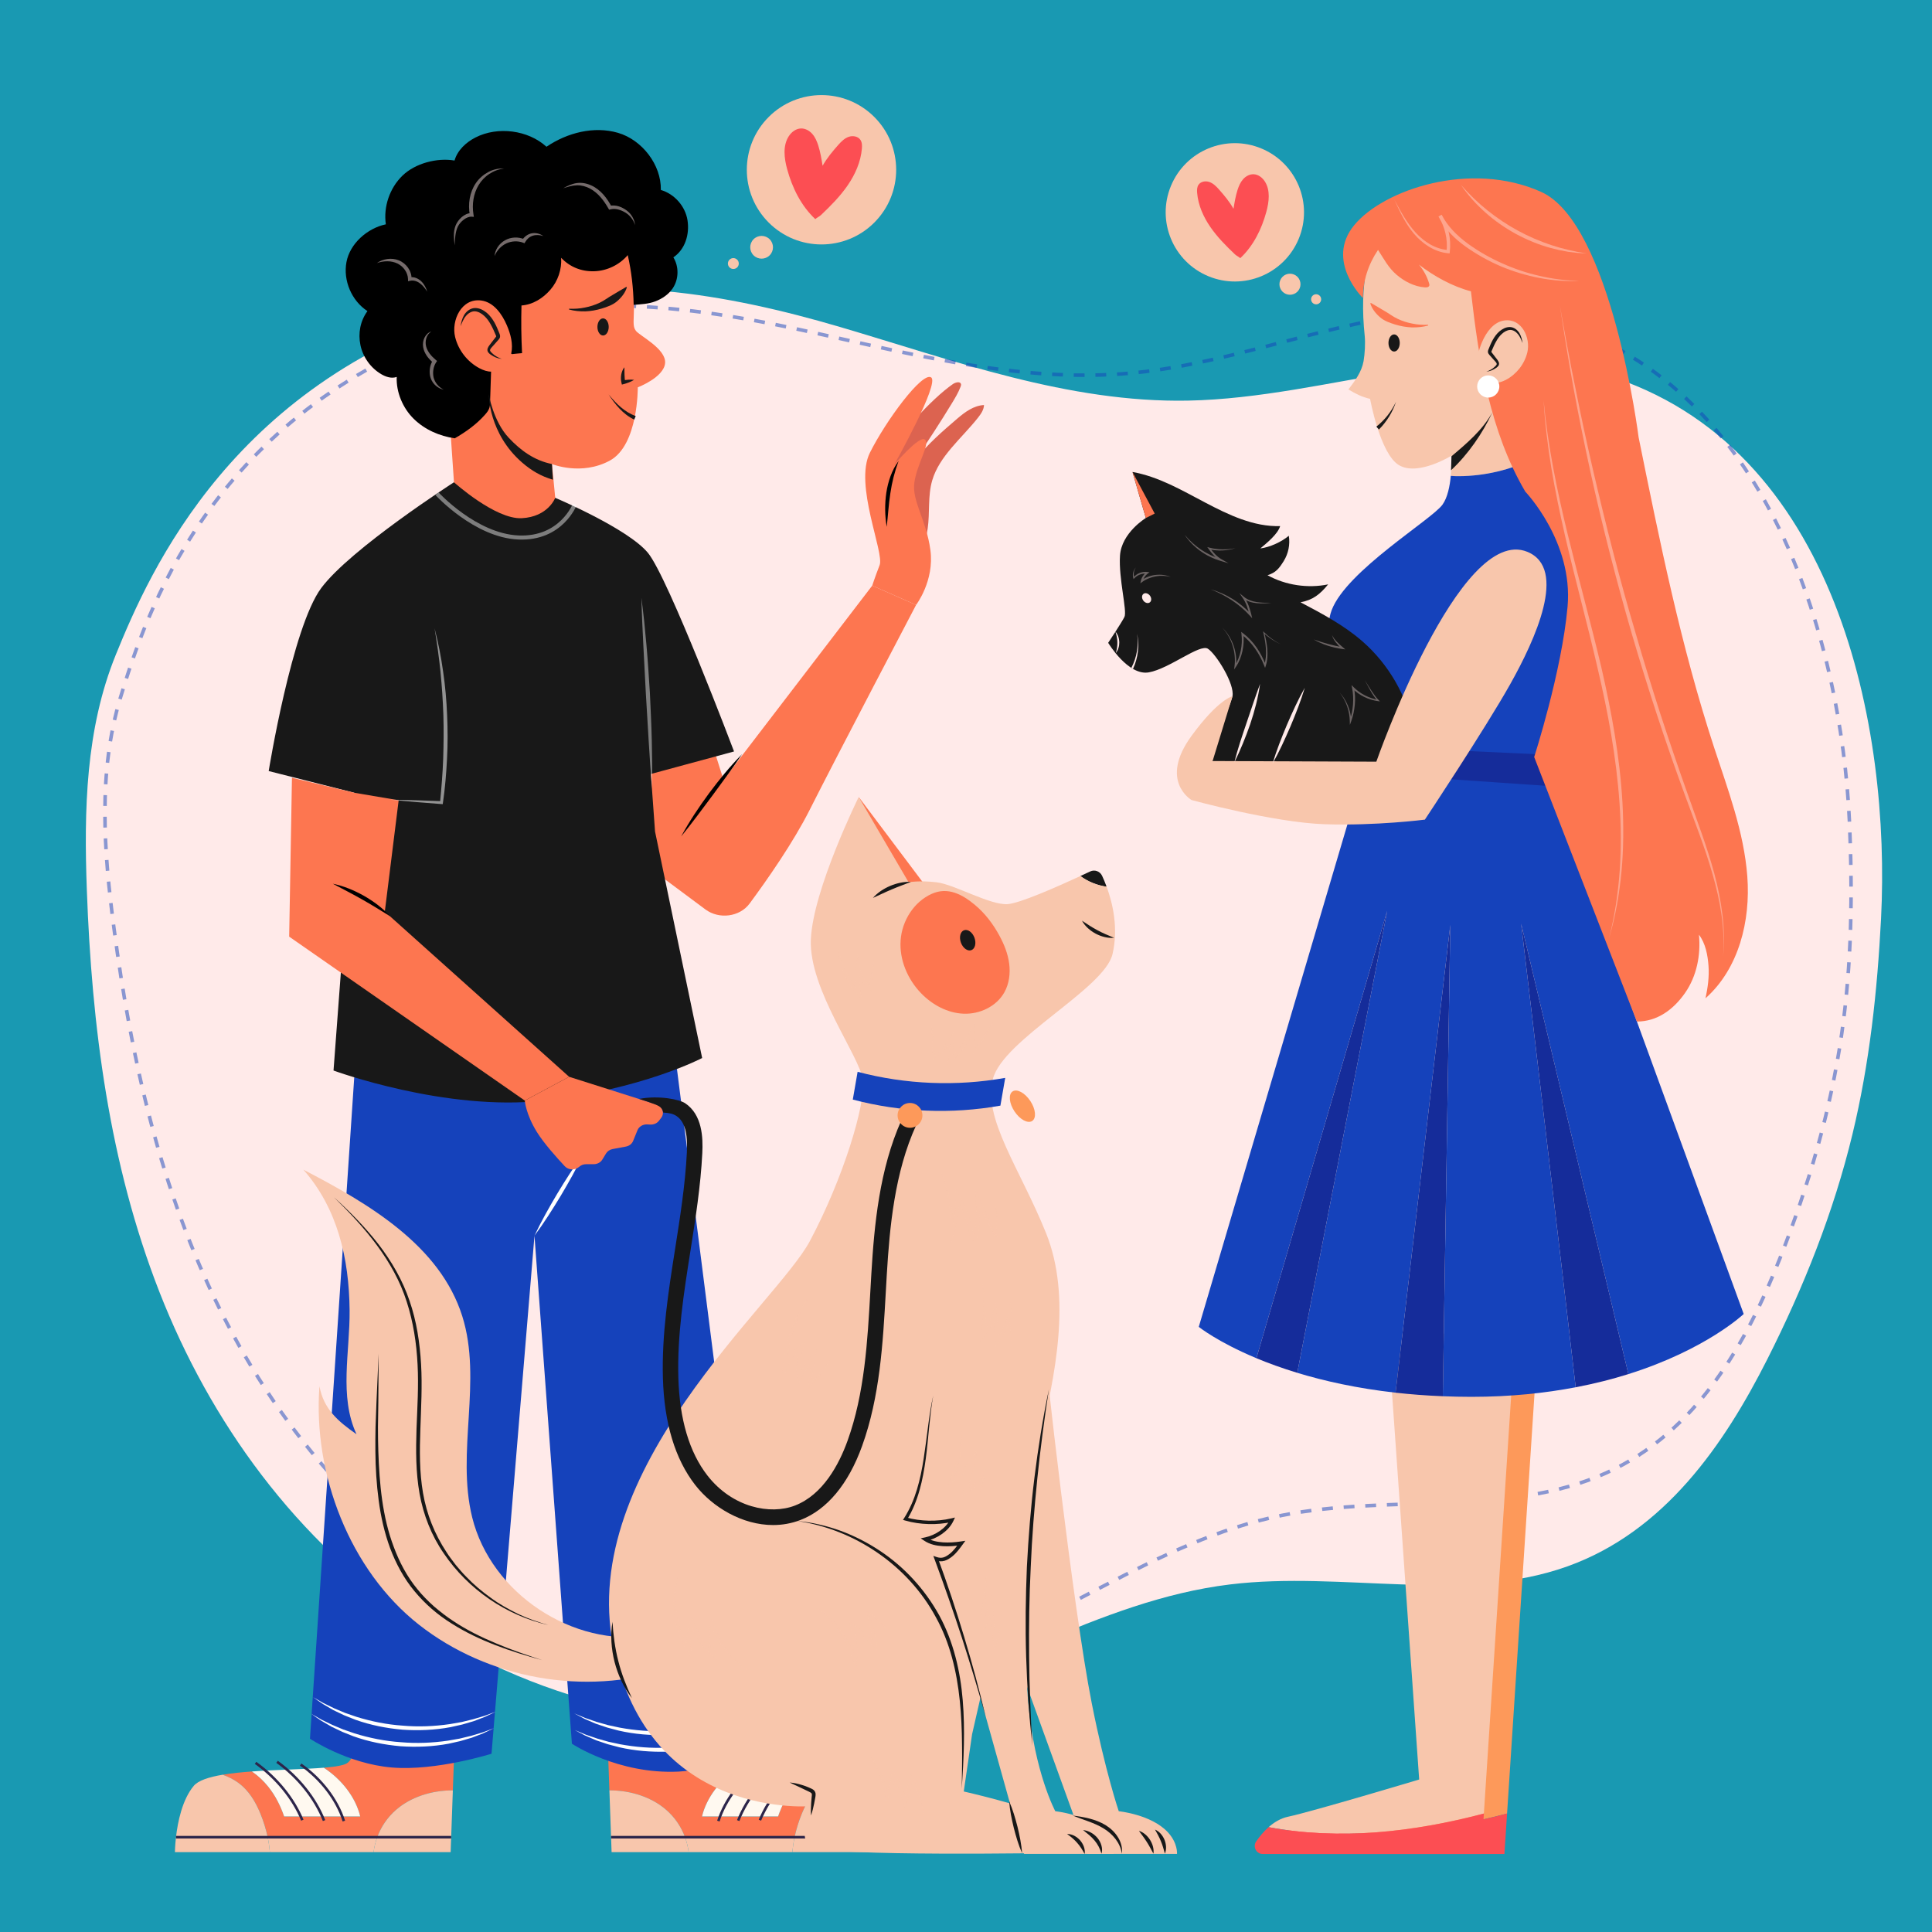 <?xml version="1.0" encoding="utf-8"?>
<!-- Generator: Adobe Illustrator 27.5.0, SVG Export Plug-In . SVG Version: 6.00 Build 0)  -->
<svg version="1.1" xmlns="http://www.w3.org/2000/svg" xmlns:xlink="http://www.w3.org/1999/xlink" x="0px" y="0px"
	 viewBox="0 0 500 500" style="enable-background:new 0 0 500 500;" xml:space="preserve">
<g id="BACKGROUND">
	<rect style="fill:#1999b2;" width="500" height="500"/>
	<path style="fill:#FFEAE9;" d="M415.129,96.891c-34.404-10.396-71.327,6.098-107.661,6.788c-31,0.589-60.557-10.36-89.985-19.031
		c-29.429-8.671-61.494-14.209-91.005-5.762c-65.96,18.879-87.744,69.048-96.48,90.494c-7.871,19.324-8.271,40.36-7.527,60.898
		c1.277,35.26,5.748,70.774,18.794,104.096s35.193,64.513,67.022,85.629c31.829,21.116,73.923,31.204,112.47,22.645
		c33.841-7.513,63.057-28.414,97.62-32.603c29.072-3.523,60.085,5.076,87.292-4.678c25.173-9.025,40.55-31.539,51.673-53.526
		c9.479-18.737,17.216-38.217,22.07-58.3c4.434-18.349,6.441-37.103,7.402-55.85C489.301,189.144,475.947,115.269,415.129,96.891z"
		/>
	<path style="opacity:0.5;fill:none;stroke:#1542BB;stroke-width:0.921;stroke-miterlimit:10;stroke-dasharray:2.801;" d="
		M396.472,82.001c-34.185-7.517-68.332,11.172-103.362,14.526c-29.888,2.862-59.442-5.548-88.663-11.763
		c-29.221-6.215-60.701-9.203-88.429,1.152c-61.973,23.143-78.402,73.298-84.868,94.695c-5.826,19.28-4.279,39.664-1.673,59.482
		c4.474,34.024,12.058,68.057,27.721,99.336s39.922,59.823,72.606,77.902c32.684,18.079,74.269,24.729,110.712,13.599
		c31.995-9.772,58.293-32.155,91.291-38.763c27.756-5.558,58.501,0.47,83.882-10.979c23.484-10.593,36.267-33.515,44.989-55.612
		c7.433-18.83,13.115-38.252,15.957-58.043c2.596-18.083,2.811-36.377,2.016-54.589C476.593,165.784,456.904,95.289,396.472,82.001z
		"/>
</g>
<g id="OBJECTS">
	<g>
		<g>
			<g>
				<path style="fill:#DC6350;" d="M229.267,118.465c3.247-5.708,11.693-15.14,17.323-19.056c0.654-0.455,1.838-0.77,2.098-0.063
					c0.086,0.234,0.005,0.489-0.084,0.723c-0.569,1.507-1.412,2.916-2.262,4.311c-2.972,4.876-6.082,9.683-9.326,14.415
					c3.272-4.001,6.771-7.079,10.774-10.495c1.95-1.663,4.193-3.334,6.871-3.478c-0.038,1.226-0.802,2.328-1.592,3.325
					c-4.191,5.291-9.964,9.881-11.808,16.169c-1.188,4.049-0.579,8.344-1.181,12.497c-0.436,3.008-1.516,5.938-3.163,8.582"/>
				<path style="fill:#FD7650;" d="M183.922,191.305l3.323,10.5l38.488-50.25l11.352,5c0,0-20.605,39.259-27.527,53.009
					c-4.25,8.442-10.985,18.081-15.553,24.265c-2.564,3.472-7.894,4.174-11.461,1.52l-15.513-11.544l-4.707-25.5L183.922,191.305z"
					/>
				<path style="fill:#FD7650;" d="M237.085,156.555c0,0,4.781-6.239,3.701-14.202c-1.08-7.963-4.859-12.675-4.14-17.55
					c0.72-4.875,4.14-9.913,2.7-11.05c-1.44-1.137-7.919,6.5-7.919,6.5s11.879-21.125,9.539-22.588
					c-2.34-1.463-11.699,11.213-15.838,19.5c-4.14,8.288,3.78,25.838,2.52,29.088c-1.26,3.25-1.915,5.302-1.915,5.302
					L237.085,156.555z"/>
				<g>
					<path d="M232.56,119.291c-1.027,2.764-1.727,5.536-2.141,8.389c-0.443,2.847-0.6,5.738-0.938,8.67
						c-0.495-2.908-0.53-5.887-0.103-8.827C229.829,124.601,230.792,121.673,232.56,119.291z"/>
				</g>
				<g>
					<path d="M176.289,216.467c2.105-3.903,4.576-7.581,7.193-11.146c2.643-3.545,5.439-6.982,8.557-10.136
						c-2.472,3.68-5.102,7.211-7.712,10.762C181.692,209.479,179.082,213.025,176.289,216.467z"/>
				</g>
			</g>
			<g>
				<g>
					<g>
						<path style="fill:#FD7650;" d="M177.282,475.464h28.351c0.434-2.052,1.066-4.103,1.892-6.122
							c1.216-2.972,2.97-6.01,5.848-8.061c1.194-0.852,2.517-1.482,3.891-1.988c-2.263-0.38-4.848-0.643-7.551-0.838
							c-1.613,1.108-3.043,2.468-4.227,3.942c-1.901,2.369-3.199,5.023-4.117,7.695h-19.685c1.164-4.87,4.689-9.488,9.425-12.605
							c-3.18-0.263-5.511-0.658-6.281-1.366c-3.293-3.028-2.633-12.355-2.633-12.355l-25.047,3.777l0.564,15.803
							c5.678-0.003,10.977,1.801,14.708,5.048C174.638,470.323,176.287,472.754,177.282,475.464z"/>
						<path style="fill:#FFF9F0;" d="M181.684,470.091h19.685c0.918-2.671,2.216-5.326,4.117-7.695
							c1.183-1.474,2.613-2.834,4.227-3.942c-6.458-0.467-13.588-0.554-18.604-0.969
							C186.373,460.603,182.848,465.221,181.684,470.091z"/>
						<path style="fill:#F8C6AC;" d="M207.525,469.342c-0.826,2.018-1.458,4.069-1.892,6.122h23.73
							c-0.441-3.853-1.592-9.698-4.601-13.288c-1.165-1.391-3.933-2.283-7.498-2.882c-1.375,0.506-2.697,1.136-3.891,1.988
							C210.495,463.332,208.741,466.37,207.525,469.342z"/>
						<path style="fill:#F8C6AC;" d="M229.363,475.464h-23.73c-0.273,1.292-0.459,2.584-0.572,3.869h24.575
							C229.636,479.332,229.624,477.747,229.363,475.464z"/>
						<path style="fill:#F8C6AC;" d="M205.633,475.464h-28.351c0.455,1.238,0.772,2.535,0.944,3.869h26.835
							C205.174,478.047,205.36,476.756,205.633,475.464z"/>
						<path style="fill:#F8C6AC;" d="M158.144,475.464l0.138,3.869h19.944c-0.171-1.334-0.489-2.63-0.944-3.869H158.144z"/>
						<path style="fill:#F8C6AC;" d="M172.419,468.392c-3.732-3.248-9.03-5.051-14.708-5.048l0.433,12.12h19.138
							C176.287,472.754,174.638,470.323,172.419,468.392z"/>
					</g>
					
						<line style="fill:none;stroke:#2C254A;stroke-width:0.669;stroke-miterlimit:10;" x1="158.144" y1="475.464" x2="229.363" y2="475.464"/>
					<path style="fill:none;stroke:#2C254A;stroke-width:0.669;stroke-miterlimit:10;" d="M185.915,471.293
						c1.78-5.555,5.838-10.865,11.179-14.628"/>
					<path style="fill:none;stroke:#2C254A;stroke-width:0.669;stroke-miterlimit:10;" d="M191.044,471.167
						c2.282-5.773,6.618-11.198,12.161-15.216"/>
					<path style="fill:none;stroke:#2C254A;stroke-width:0.669;stroke-miterlimit:10;" d="M196.665,471.06
						c2.337-5.644,6.644-10.922,12.103-14.833"/>
				</g>
			</g>
			<g>
				<g>
					<g>
						<path style="fill:#FD7650;" d="M97.625,475.464H69.274c-0.434-2.052-1.066-4.103-1.892-6.122
							c-1.216-2.972-2.97-6.01-5.848-8.061c-1.194-0.852-2.517-1.482-3.891-1.988c2.263-0.38,4.847-0.643,7.551-0.838
							c1.613,1.108,3.043,2.468,4.227,3.942c1.901,2.369,3.199,5.023,4.117,7.695h19.685c-1.164-4.87-4.689-9.488-9.425-12.605
							c3.18-0.263,5.511-0.658,6.281-1.366c3.293-3.028,2.633-12.355,2.633-12.355l25.047,3.777l-0.564,15.803
							c-5.678-0.003-10.977,1.801-14.708,5.048C100.269,470.323,98.62,472.754,97.625,475.464z"/>
						<path style="fill:#FFF9F0;" d="M93.223,470.091H73.538c-0.918-2.671-2.216-5.326-4.117-7.695
							c-1.183-1.474-2.614-2.834-4.227-3.942c6.458-0.467,13.588-0.554,18.604-0.969C88.534,460.603,92.06,465.221,93.223,470.091z"
							/>
						<path style="fill:#F8C6AC;" d="M67.382,469.342c0.826,2.018,1.458,4.069,1.892,6.122h-23.73
							c0.441-3.853,1.592-9.698,4.601-13.288c1.165-1.391,3.933-2.283,7.498-2.882c1.375,0.506,2.697,1.136,3.891,1.988
							C64.412,463.332,66.166,466.37,67.382,469.342z"/>
						<path style="fill:#F8C6AC;" d="M45.544,475.464h23.73c0.273,1.292,0.459,2.584,0.572,3.869H45.271
							C45.271,479.332,45.283,477.747,45.544,475.464z"/>
						<path style="fill:#F8C6AC;" d="M69.274,475.464h28.351c-0.455,1.238-0.772,2.535-0.944,3.869H69.847
							C69.733,478.047,69.548,476.756,69.274,475.464z"/>
						<path style="fill:#F8C6AC;" d="M116.763,475.464l-0.138,3.869H96.681c0.171-1.334,0.489-2.63,0.944-3.869H116.763z"/>
						<path style="fill:#F8C6AC;" d="M102.488,468.392c3.732-3.248,9.03-5.051,14.708-5.048l-0.433,12.12H97.625
							C98.62,472.754,100.269,470.323,102.488,468.392z"/>
					</g>
					
						<line style="fill:none;stroke:#2C254A;stroke-width:0.669;stroke-miterlimit:10;" x1="116.763" y1="475.464" x2="45.544" y2="475.464"/>
					<path style="fill:none;stroke:#2C254A;stroke-width:0.669;stroke-miterlimit:10;" d="M88.992,471.293
						c-1.78-5.555-5.838-10.865-11.179-14.628"/>
					<path style="fill:none;stroke:#2C254A;stroke-width:0.669;stroke-miterlimit:10;" d="M83.863,471.167
						c-2.282-5.773-6.618-11.198-12.161-15.216"/>
					<path style="fill:none;stroke:#2C254A;stroke-width:0.669;stroke-miterlimit:10;" d="M78.242,471.06
						c-2.337-5.644-6.644-10.922-12.103-14.833"/>
				</g>
			</g>
			<path style="fill:#1542BB;" d="M174.547,271.548l22.954,180.694c0,0-12.475,5.794-21.897,6.247
				c-15.688,0.753-27.598-7.218-27.598-7.218l-9.684-131.472l-11.118,134.063c0,0-14.346,4.534-25.823,3.562
				c-11.477-0.971-21.161-7.448-21.161-7.448l11.836-176.808L174.547,271.548z"/>
			<path style="fill:#181818;" d="M189.969,194.478c0,0-17.055-45.106-22.302-51.422c-5.246-6.316-23.975-14.221-23.975-14.221
				l-26.206-4.025c0,0-26.767,17.193-34.345,27.369c-7.578,10.176-13.602,47.369-13.602,47.369l22.158,5.616l-5.38,71.889
				c0,0,29.051,10.686,54.516,7.772c25.465-2.914,40.887-11.01,40.887-11.01l-12.194-58.612l-1.076-14.896L189.969,194.478z"/>
			<path style="fill:#FD7650;" d="M162.166,63.938c0,0,1.928,8.032,1.928,13.654c0,5.622-0.482,6.747,0.482,8.032
				c0.964,1.285,7.871,4.659,7.55,8.353c-0.321,3.695-7.068,6.265-7.068,6.265s0.161,14.939-7.229,18.955
				c-7.389,4.016-14.986,0.896-14.986,0.896l0.85,8.742c0,0-1.82,4.922-8.662,5.273c-6.842,0.351-17.544-9.298-17.544-9.298
				l-3.509-51.229l42.457-14.211L162.166,63.938z"/>
			<g>
				<path style="fill:#FFFFFF;" d="M138.323,319.798c1.759-3.744,3.791-7.324,5.89-10.865c2.127-3.524,4.322-7.007,6.793-10.324
					c-1.757,3.745-3.789,7.326-5.89,10.865C142.987,312.996,140.791,316.479,138.323,319.798z"/>
			</g>
			<g>
				<g>
					<path style="fill:#FFFFFF;" d="M80.535,443.518l2.684,1.533l2.77,1.348l2.834,1.19c0.969,0.333,1.93,0.683,2.902,1
						c3.904,1.214,7.936,2.019,12.011,2.292c4.069,0.356,8.177,0.186,12.224-0.406l3.024-0.531l2.987-0.725l2.952-0.884
						c0.96-0.365,1.925-0.723,2.899-1.071c-0.926,0.452-1.859,0.9-2.8,1.332l-2.901,1.116l-2.986,0.879l-3.041,0.682
						c-4.09,0.769-8.285,0.936-12.438,0.655c-4.147-0.366-8.267-1.175-12.186-2.576c-0.973-0.367-1.932-0.769-2.897-1.151
						c-0.944-0.433-1.876-0.892-2.809-1.342l-2.684-1.569C82.218,444.714,81.374,444.115,80.535,443.518z"/>
				</g>
				<g>
					<path style="fill:#FFFFFF;" d="M81.035,439.233l2.684,1.533l2.77,1.348l2.834,1.19c0.969,0.332,1.93,0.683,2.902,1
						c3.904,1.214,7.936,2.02,12.011,2.292c4.069,0.356,8.177,0.186,12.224-0.406l3.024-0.531l2.987-0.725l2.952-0.884
						c0.96-0.365,1.925-0.722,2.899-1.071c-0.926,0.452-1.858,0.9-2.8,1.332l-2.901,1.116l-2.986,0.879l-3.042,0.682
						c-4.09,0.769-8.285,0.936-12.438,0.655c-4.147-0.366-8.267-1.175-12.186-2.576c-0.973-0.367-1.933-0.769-2.897-1.151
						c-0.944-0.433-1.876-0.892-2.809-1.342l-2.684-1.569C82.719,440.429,81.875,439.829,81.035,439.233z"/>
				</g>
			</g>
			<g>
				<g>
					<path style="fill:#FFFFFF;" d="M148.728,447.734l2.855,1.187l2.916,1l2.958,0.84l3.002,0.647
						c4.023,0.743,8.123,1.076,12.205,0.87c4.085-0.122,8.146-0.771,12.096-1.836l2.94-0.886l2.88-1.078l2.824-1.236l2.746-1.422
						c-0.863,0.563-1.732,1.127-2.615,1.669l-2.745,1.461l-2.861,1.231l-2.941,1.039c-3.973,1.246-8.122,1.903-12.281,2.109
						c-4.163,0.122-8.35-0.203-12.41-1.131l-3.014-0.798l-2.951-0.994l-2.856-1.229C150.55,448.708,149.636,448.222,148.728,447.734
						z"/>
				</g>
				<g>
					<path style="fill:#FFFFFF;" d="M148.599,443.426l2.855,1.187l2.916,1l2.959,0.84l3.002,0.648
						c4.023,0.743,8.123,1.076,12.205,0.87c4.085-0.122,8.146-0.771,12.096-1.836l2.94-0.886l2.88-1.078l2.824-1.236l2.746-1.422
						c-0.863,0.563-1.732,1.127-2.615,1.668l-2.745,1.462l-2.861,1.231l-2.941,1.039c-3.973,1.246-8.122,1.903-12.281,2.109
						c-4.163,0.122-8.351-0.203-12.409-1.131l-3.014-0.798l-2.952-0.994l-2.856-1.229
						C150.421,444.401,149.507,443.914,148.599,443.426z"/>
				</g>
			</g>
			<g style="opacity:0.44;">
				<path style="fill:#FFFFFF;" d="M168.741,204.05c-0.184-2.056-0.306-4.113-0.468-6.168l-0.396-6.168l-0.735-12.335l-0.644-12.34
					l-0.292-6.174c-0.066-2.061-0.174-4.118-0.219-6.182c0.283,2.044,0.493,4.095,0.734,6.143l0.585,6.157
					c0.364,4.107,0.615,8.223,0.885,12.337c0.186,4.119,0.398,8.236,0.491,12.359l0.104,6.184
					C168.775,199.926,168.794,201.987,168.741,204.05z"/>
			</g>
			<path style="opacity:0.44;fill:none;stroke:#FFFFFF;stroke-width:1.052;stroke-miterlimit:10;" d="M113.089,127.776
				c0,0,9.934,10.848,21.082,11.327c11.149,0.479,14.599-8.628,14.599-8.628"/>
			<g>
				<polygon style="fill:#FD7650;" points="91.697,205.164 75.558,201.278 74.84,242.404 135.812,284.825 147.289,278.672 
					99.588,235.928 103.174,207.107 				"/>
				<path style="fill:#FD7650;" d="M147.289,278.672l22.579,7.167c1.581,0.502,2.198,2.226,1.241,3.468l-0.578,0.75
					c-0.5,0.649-1.335,1.019-2.209,0.979l-0.835-0.038c-1.109-0.05-2.126,0.557-2.508,1.499l-1.13,2.781
					c-0.302,0.744-1.008,1.294-1.867,1.454l-3.426,0.64c-0.727,0.136-1.351,0.552-1.708,1.139l-0.972,1.596
					c-0.446,0.732-1.297,1.186-2.222,1.186h-1.966c-0.673,0-1.318,0.241-1.793,0.671l0,0c-1.05,0.948-2.77,0.884-3.729-0.14
					c-2.07-2.208-5.411-5.941-7.229-8.871c-2.874-4.634-3.124-8.129-3.124-8.129L147.289,278.672z"/>
				<g>
					<path d="M100.976,237.14c-2.463-1.503-4.842-3.015-7.314-4.396c-2.457-1.407-4.98-2.67-7.524-4.032
						c2.832,0.58,5.525,1.707,8.043,3.117C96.682,233.264,99.037,234.995,100.976,237.14z"/>
				</g>
				<g style="opacity:0.53;">
					<path style="fill:#FFFFFF;" d="M100.989,206.952c2.218,0.021,4.432,0.098,6.648,0.148c2.215,0.062,4.428,0.162,6.643,0.241
						l-0.395,0.33c0.358-3.755,0.682-7.512,0.812-11.279c0.12-3.766,0.159-7.535,0.05-11.302c-0.128-3.766-0.384-7.528-0.751-11.282
						c-0.396-3.752-0.901-7.495-1.535-11.227c0.946,3.665,1.685,7.389,2.208,11.144c0.553,3.753,0.89,7.537,1.044,11.329
						c0.173,3.791,0.182,7.591-0.026,11.381c-0.198,3.789-0.501,7.575-1.055,11.327l-0.053,0.357l-0.342-0.027
						c-2.208-0.176-4.418-0.33-6.626-0.523C105.403,207.364,103.195,207.186,100.989,206.952z"/>
				</g>
			</g>
			<path d="M127.268,90.56c-0.144,4.5-0.289,9-0.433,13.501c-0.016,0.51-0.034,1.029-0.189,1.515
				c-0.214,0.67-0.672,1.23-1.138,1.757c-2.225,2.514-4.909,4.429-7.82,6.102c-3.937-0.568-7.765-2.243-10.603-5.03
				c-2.838-2.788-4.575-6.884-4.416-10.859c-1.318,0.488-2.802-0.002-4.012-0.716c-2.728-1.609-4.729-4.403-5.373-7.503
				c-0.645-3.101-0.052-6.253,1.809-8.815c-4.089-2.663-6.328-7.897-5.43-12.694c0.898-4.796,5.415-8.76,10.19-9.764
				c-0.652-4.554,0.993-9.379,4.29-12.587c3.298-3.208,8.957-4.698,13.491-3.921c0.753-2.659,2.958-4.704,5.418-5.965
				c5.736-2.94,13.612-1.947,18.376,2.396c5.38-3.635,12.276-5.414,18.511-3.6s11.231,8.293,11.084,14.784
				c3.531,1.027,6.335,4.214,6.903,7.847c0.568,3.633-0.611,7.538-3.66,9.593c1.481,2.4,1.415,5.665-0.16,8.004
				c-1.066,1.582-2.722,2.703-4.504,3.383c-1.782,0.68-3.71,0.76-5.612,0.902c-0.077-4.311-0.57-8.67-1.531-12.873
				c-2.137,2.525-5.375,4.084-8.682,4.18c-3.307,0.096-6.275-1.081-8.555-3.478c0.195,2.967-0.824,5.997-2.772,8.244
				c-1.948,2.247-4.527,3.868-7.492,4.096c-0.112,4.111-0.062,8.226,0.149,12.333c-0.716,0.037-2.559,0.255-2.559,0.255
				S129.196,90.251,127.268,90.56z"/>
			<g>
				<path style="fill:#FD7650;" d="M117.783,87.211c0.831,3.428,3.193,6.455,6.315,8.096c0.978,0.513,2.054,0.901,3.158,0.874
					c2.489-0.061,4.529-2.301,5.055-4.735c0.526-2.434-0.16-4.971-1.136-7.261c-1.263-2.961-3.431-5.987-6.621-6.416
					C119.41,77.077,116.753,82.965,117.783,87.211z"/>
				<path style="fill:#FD7650;" d="M129.872,92.884c-1.112-0.224-2.159-0.767-2.983-1.547c-0.166-0.157-0.328-0.333-0.387-0.553
					c-0.111-0.421,0.185-0.832,0.463-1.167c0.562-0.679,1.125-1.358,1.687-2.036c0.112-0.136,0.229-0.28,0.26-0.453
					c0.034-0.19-0.04-0.382-0.113-0.561c-0.931-2.285-2.01-4.74-4.17-5.931c-0.583-0.321-1.245-0.537-1.909-0.486
					c-0.986,0.076-1.853,0.737-2.411,1.554c-0.558,0.816-0.853,1.78-1.122,2.731c0,0-0.035,5.087,3.754,7.783
					C126.73,94.912,129.872,92.884,129.872,92.884z"/>
				<g>
					<path style="fill:#181818;" d="M119.186,84.434c0.159-1.01,0.406-2.027,0.958-2.962c0.564-0.9,1.532-1.71,2.761-1.756
						c1.211-0.033,2.238,0.564,3.081,1.247c0.846,0.714,1.481,1.613,2.001,2.532c0.509,0.931,0.906,1.893,1.281,2.847
						c0.044,0.119,0.106,0.265,0.141,0.466c0.042,0.19,0.012,0.485-0.091,0.677c-0.215,0.384-0.379,0.491-0.544,0.703l-1.016,1.144
						c-0.33,0.383-0.736,0.762-0.883,1.082c-0.071,0.166-0.081,0.279,0.001,0.437c0.083,0.157,0.274,0.34,0.444,0.51
						c0.689,0.701,1.581,1.199,2.552,1.524c-1.027-0.082-2.03-0.496-2.898-1.113c-0.212-0.164-0.422-0.309-0.625-0.577
						c-0.215-0.263-0.267-0.716-0.151-1.024c0.234-0.638,0.616-0.964,0.901-1.386l0.935-1.211c0.146-0.19,0.359-0.44,0.378-0.512
						c0.012-0.017,0.008-0.071-0.105-0.328c-0.399-0.932-0.792-1.855-1.277-2.707c-0.464-0.863-1.028-1.653-1.722-2.283
						c-0.682-0.631-1.544-1.124-2.398-1.176c-0.85-0.044-1.727,0.476-2.329,1.214C119.941,82.519,119.579,83.491,119.186,84.434z"/>
				</g>
			</g>
			<path style="fill:#181818;" d="M126.494,102.089c0,0,1.187,6.955,5.142,11.183c3.143,3.361,6.696,5.908,11.206,6.821
				c0.115,1.272,0.139,2.783,0.254,4.055c-3.049-0.886-5.526-2.327-7.929-4.402C126.409,112.182,126.494,102.089,126.494,102.089z"
				/>
			<g>
				<path style="fill:#181818;" d="M164.144,108.589c-1.47-0.689-2.73-1.699-3.807-2.831c-1.08-1.135-1.993-2.393-2.834-3.685
					c0.975,1.194,2.015,2.339,3.177,3.321c1.159,0.981,2.451,1.793,3.842,2.269L164.144,108.589z"/>
			</g>
			<g>
				<path style="fill:#181818;" d="M164.103,98.303c-0.86,0.537-1.769,0.851-2.693,1.101l-0.467,0.127l-0.117-0.514
					c-0.155-0.682-0.16-1.394-0.047-2.078c0.132-0.681,0.373-1.347,0.816-1.891c0.019,0.697-0.003,1.327,0.031,1.954
					c0.015,0.624,0.076,1.232,0.154,1.842l-0.583-0.387C162.14,98.29,163.096,98.185,164.103,98.303z"/>
			</g>
			<g>
				<path style="fill:#181818;" d="M147.283,79.897c1.387,0.061,2.758-0.024,4.082-0.307c1.326-0.249,2.609-0.669,3.808-1.234
					c1.213-0.558,2.235-1.397,3.372-2.026c1.143-0.65,2.242-1.366,3.538-2.084l0.155,0.126c-0.456,1.439-1.413,2.629-2.535,3.588
					c-1.127,0.981-2.578,1.457-3.96,1.89c-1.396,0.426-2.833,0.673-4.268,0.733c-1.437,0.026-2.868-0.109-4.225-0.489
					L147.283,79.897z"/>
			</g>
			<path style="fill:#181818;" d="M157.533,84.612c0,1.224-0.654,2.217-1.461,2.217c-0.807,0-1.461-0.993-1.461-2.217
				c0-1.224,0.654-2.217,1.461-2.217C156.879,82.395,157.533,83.387,157.533,84.612z"/>
			<path style="fill:#FD7650;" d="M155.405,92.714c0,1.578-2.12,2.857-4.736,2.857c-2.616,0-4.736-1.279-4.736-2.857
				c0-1.578,2.12-2.857,4.736-2.857C153.285,89.857,155.405,91.136,155.405,92.714z"/>
			<g style="opacity:0.46;">
				<g>
					<path style="fill:#FFEAE9;" d="M145.751,48.725c1.077-0.607,2.224-1.158,3.511-1.346c1.29-0.189,2.629,0.083,3.806,0.629
						c1.189,0.541,2.221,1.382,3.075,2.338c0.861,0.958,1.542,2.044,2.137,3.151l-0.517-0.231c0.799-0.166,1.627-0.097,2.373,0.135
						c0.747,0.24,1.426,0.607,2.035,1.054c1.247,0.914,2.05,2.348,2.183,3.805c-0.423-1.4-1.362-2.57-2.541-3.264
						c-1.196-0.709-2.586-1.138-3.84-0.812l-0.335,0.087l-0.182-0.319c-1.193-2.096-2.694-4.052-4.777-5.158
						c-1.034-0.544-2.187-0.874-3.369-0.842C148.122,47.978,146.931,48.347,145.751,48.725z"/>
				</g>
				<g>
					<path style="fill:#FFEAE9;" d="M130.456,43.632c-1.388,0.137-2.686,0.64-3.809,1.376c-1.132,0.727-2.064,1.726-2.754,2.845
						c-1.376,2.265-1.79,5.048-1.354,7.672l0.099,0.594l-0.585-0.035c-0.68-0.041-1.421,0.286-2.032,0.761
						c-0.625,0.465-1.174,1.079-1.528,1.777c-0.691,1.448-0.749,3.188-0.818,4.873c-0.123-0.841-0.206-1.687-0.208-2.549
						c-0.007-0.863,0.118-1.739,0.444-2.582c0.346-0.843,0.897-1.574,1.58-2.177c0.692-0.576,1.564-1.059,2.596-1.054l-0.486,0.558
						c-0.529-2.812-0.096-5.899,1.559-8.313c0.82-1.206,1.947-2.171,3.202-2.852C127.624,43.856,129.067,43.517,130.456,43.632z"/>
				</g>
				<g>
					<path style="fill:#FFEAE9;" d="M127.981,66.288c0.133-1.631,1.157-3.225,2.678-4.083c1.517-0.874,3.441-0.964,5.056-0.283
						l-0.578,0.191c0.577-0.897,1.535-1.594,2.592-1.75c1.053-0.167,2.096,0.162,2.88,0.731c-0.925-0.309-1.893-0.367-2.732-0.093
						c-0.841,0.264-1.51,0.863-1.935,1.609l-0.192,0.336l-0.387-0.145c-1.378-0.515-2.958-0.432-4.302,0.18
						C129.723,63.609,128.591,64.783,127.981,66.288z"/>
				</g>
				<g>
					<path style="fill:#FFEAE9;" d="M97.532,68.087c0.782-0.547,1.714-0.915,2.694-1.054c0.978-0.138,2.02-0.047,2.971,0.34
						c0.965,0.378,1.792,1.06,2.396,1.901c0.588,0.847,0.962,1.887,0.913,2.946l-0.536-0.455c0.565-0.081,1.161-0.035,1.688,0.171
						c0.528,0.2,0.997,0.507,1.378,0.884c0.77,0.748,1.254,1.702,1.522,2.675c-0.517-0.869-1.158-1.645-1.921-2.202
						c-0.76-0.558-1.662-0.818-2.51-0.627l-0.523,0.118l-0.013-0.573c-0.039-1.691-1.209-3.275-2.749-4.022
						C101.267,67.439,99.321,67.454,97.532,68.087z"/>
				</g>
				<g>
					<path style="fill:#FFEAE9;" d="M111.613,85.789c-0.656,0.426-1.097,1.068-1.287,1.771c-0.212,0.692-0.219,1.436-0.046,2.106
						c0.369,1.376,1.359,2.521,2.489,3.466l0.343,0.287l-0.251,0.376c-0.713,1.068-0.938,2.571-0.653,3.872
						c0.327,1.305,1.275,2.517,2.617,3.167c-1.47-0.282-2.823-1.415-3.354-2.946c-0.273-0.766-0.317-1.579-0.236-2.371
						c0.091-0.793,0.341-1.579,0.803-2.283l0.092,0.663c-0.615-0.517-1.185-1.105-1.661-1.779c-0.458-0.682-0.834-1.455-0.96-2.291
						c-0.139-0.845-0.003-1.706,0.355-2.451C110.238,86.647,110.849,86.006,111.613,85.789z"/>
				</g>
			</g>
		</g>
		<g>
			<g>
				<polygon style="fill:#FD7650;" points="222.232,206.263 239.165,228.791 232.665,230.666 				"/>
				<g>
					<g>
						<path style="fill:#F8C6AC;" d="M266.383,366.177c-0.269,0.808-1.885,56.535-0.269,74.573c1.615,18.038,7,27.998,7,27.998
							s8.346,0.808,12.653,5.384c2.661,2.827,2.423,5.654,2.423,5.654h-23.152l-15.345-54.92L266.383,366.177z"/>
						<path style="fill:#F8C6AC;" d="M270.421,348.678c-0.269,0.808,7.269,67.573,12.115,92.072c3.514,17.765,7,27.998,7,27.998
							s8.346,0.808,12.653,5.384c2.661,2.827,2.423,5.654,2.423,5.654h-23.152l-27.191-75.111L270.421,348.678z"/>
						<path style="fill:#F8C6AC;" d="M168.263,423.279c-19.991,3.156-41.209-10.931-46.06-30.58
							c-4.187-16.958,2.679-35.406-2.566-52.068c-5.755-18.283-24.122-29.081-41.126-37.926
							c8.849,10.055,11.826,22.97,11.965,36.363c0.112,10.83-2.781,22.289,1.787,32.108c-4.89-3.405-8.481-6.547-9.59-12.401
							c-1.715,22.697,7.843,47.623,25.74,61.687c17.897,14.065,42.924,18.515,64.572,11.483"/>
					</g>
					<g>
						<path style="fill:#181818;" d="M285.22,226.648c-0.542-1.166-1.925-1.664-3.087-1.114c-0.703,0.333-1.572,0.74-2.536,1.187
							c1.993,1.462,4.349,2.416,6.796,2.762C285.984,228.375,285.575,227.412,285.22,226.648z"/>
						<path style="fill:#F8C6AC;" d="M279.596,226.721c-5.878,2.723-15.726,7.087-18.867,7.271
							c-4.577,0.269-13.73-5.115-18.307-5.653c-4.577-0.538-7.269,0-7.269,0l-12.922-22.076c0,0-11.846,23.96-12.384,36.882
							c-0.539,12.922,12.653,30.152,13.461,36.344c0.808,6.192-5.115,25.575-13.73,41.728
							c-8.615,16.153-60.035,58.958-50.882,104.725c9.153,45.767,51.959,41.459,51.959,41.459s-4.846,7.807-0.808,10.499
							c4.038,2.692,64.342,1.615,64.342,1.615s-0.269-7.538-4.846-9.961c-4.577-2.423-19.922-5.923-19.922-5.923l2.154-14.807
							c0,0,12.922-56.804,17.23-74.842c4.307-18.038,8.615-38.229,1.884-54.92c-6.73-16.691-16.422-29.614-13.73-39.844
							c2.692-10.23,28.872-23.329,30.96-32.306c1.569-6.744,0.03-13.205-1.528-17.432
							C283.945,229.137,281.589,228.183,279.596,226.721z"/>
					</g>
				</g>
				<path style="fill:#FD7650;" d="M241.162,231.311c-4.63,2.056-7.713,6.95-8.08,12.003c-0.367,5.053,1.791,10.123,5.319,13.759
					c2.9,2.989,6.832,5.116,10.994,5.273c4.162,0.157,8.483-1.878,10.521-5.51c1.259-2.245,1.596-4.932,1.258-7.484
					c-0.338-2.551-1.315-4.983-2.544-7.244c-1.62-2.983-3.707-5.739-6.315-7.912C249.068,231.49,245.337,229.456,241.162,231.311z"
					/>
				<path style="fill:#181818;" d="M252.186,242.677c0.524,1.422,0.166,2.863-0.8,3.219c-0.966,0.356-2.173-0.508-2.697-1.93
					c-0.524-1.422-0.166-2.863,0.8-3.219C250.455,240.391,251.663,241.255,252.186,242.677z"/>
				<g>
					<g>
						<path style="fill:#181818;" d="M235.728,228.24c-1.702,0.678-3.348,1.251-4.961,1.949c-1.625,0.672-3.182,1.452-4.857,2.198
							c1.207-1.389,2.789-2.395,4.468-3.118C232.068,228.571,233.891,228.139,235.728,228.24z"/>
					</g>
					<g>
						<path style="fill:#181818;" d="M288.326,242.704c-1.647,0.149-3.304-0.309-4.765-1.071c-1.449-0.785-2.753-1.905-3.547-3.357
							c1.372,0.903,2.643,1.756,4.017,2.475C285.392,241.492,286.81,242.072,288.326,242.704z"/>
					</g>
					<g>
						<path style="fill:#181818;" d="M271.46,359.521c-1.173,7.637-2.199,15.29-2.986,22.966c-0.785,7.676-1.405,15.368-1.72,23.076
							c-0.396,7.704-0.495,15.421-0.42,23.136l0.095,5.787l0.189,5.786l0.243,5.786l0.32,5.785l-0.585-5.766l-0.469-5.779
							l-0.331-5.789l-0.232-5.795c-0.234-7.73-0.127-15.47,0.192-23.198c0.4-7.724,1.006-15.441,1.957-23.116
							C268.661,374.727,269.881,367.086,271.46,359.521z"/>
					</g>
					<g>
						<path style="fill:#181818;" d="M255.086,444.257c-1.925-6.876-3.991-13.706-6.176-20.496
							c-2.207-6.783-4.558-13.517-7.035-20.203l-0.331-0.892l0.9,0.304c0.595,0.201,1.185,0.248,1.743,0.077
							c0.557-0.165,1.107-0.535,1.614-0.93c1.005-0.806,1.791-1.896,2.582-3.006l0.465,0.754c-1.595,0.251-3.214,0.38-4.847,0.283
							c-1.619-0.105-3.309-0.417-4.765-1.388l-0.963-0.642l1.14-0.241c1.344-0.284,2.647-0.859,3.788-1.645
							c1.135-0.787,2.13-1.806,2.703-3.023l0.526,0.643c-2.011,0.464-4.071,0.633-6.119,0.577c-2.048-0.062-4.093-0.348-6.071-0.921
							l-0.543-0.157l0.301-0.474c1.45-2.284,2.522-4.805,3.313-7.411c0.793-2.609,1.322-5.301,1.742-8.009
							c0.414-2.711,0.757-5.438,1.112-8.166c0.357-2.727,0.753-5.455,1.351-8.14c-0.474,2.709-0.777,5.441-1.053,8.175
							c-0.279,2.734-0.503,5.477-0.879,8.208c-0.37,2.73-0.85,5.459-1.606,8.129c-0.756,2.665-1.795,5.279-3.261,7.664l-0.241-0.631
							c1.898,0.538,3.879,0.803,5.858,0.85c1.979,0.041,3.968-0.136,5.883-0.591l0.928-0.221l-0.401,0.864
							c-0.661,1.423-1.767,2.549-2.998,3.417c-1.241,0.866-2.639,1.496-4.13,1.823l0.176-0.883c1.206,0.803,2.753,1.096,4.273,1.208
							c1.535,0.101,3.098-0.011,4.634-0.243l1.137-0.172l-0.672,0.926c-0.801,1.105-1.635,2.266-2.78,3.176
							c-0.571,0.436-1.175,0.855-1.936,1.083c-0.76,0.233-1.598,0.147-2.291-0.099l0.57-0.588c2.47,6.705,4.727,13.488,6.783,20.33
							C251.589,430.408,253.441,437.31,255.086,444.257z"/>
					</g>
					<g>
						<path style="fill:#181818;" d="M277.644,469.875c2.878,0.35,5.824,0.886,8.438,2.438c1.29,0.792,2.431,1.848,3.23,3.141
							c0.811,1.274,1.234,2.833,1.011,4.29c-0.176-1.458-0.815-2.748-1.653-3.847c-0.854-1.093-1.917-2.019-3.105-2.729
							C283.177,471.704,280.352,470.988,277.644,469.875z"/>
					</g>
					<g>
						<path style="fill:#181818;" d="M298.51,479.734c-0.603-1.101-1.107-2.097-1.73-3.053c-0.604-0.969-1.292-1.846-2.033-2.861
							c1.214,0.371,2.195,1.273,2.876,2.324C298.284,477.208,298.685,478.477,298.51,479.734z"/>
					</g>
					<g>
						<path style="fill:#181818;" d="M301.475,479.728c-0.322-1.176-0.606-2.206-1.032-3.215c-0.408-1.017-0.928-1.949-1.523-3.014
							c1.14,0.479,1.974,1.505,2.447,2.634C301.822,477.272,301.948,478.587,301.475,479.728z"/>
					</g>
					<g>
						<path style="fill:#181818;" d="M261.17,466.165c0.944,2.16,1.586,4.376,2.16,6.612c0.543,2.244,1.014,4.503,1.19,6.853
							c-0.94-2.138-1.587-4.367-2.16-6.612C261.818,470.767,261.344,468.494,261.17,466.165z"/>
					</g>
					<g>
						<path style="fill:#181818;" d="M276.159,474.635c1.284-0.023,2.51,0.674,3.363,1.632c0.842,0.967,1.377,2.274,1.187,3.544
							c-0.599-1.111-1.188-2.042-1.938-2.885C278.033,476.073,277.184,475.369,276.159,474.635z"/>
					</g>
					<g>
						<path style="fill:#181818;" d="M285.071,479.734c-0.399-1.361-1-2.471-1.823-3.448c-0.815-0.988-1.839-1.78-2.951-2.67
							c1.42,0.154,2.762,0.906,3.716,2.028c0.466,0.572,0.836,1.228,1.03,1.939C285.243,478.286,285.282,479.045,285.071,479.734z"
							/>
					</g>
					<g>
						<path style="fill:#181818;" d="M206.248,393.626c3.794,0.324,7.539,1.203,11.139,2.483c3.591,1.31,7.025,3.056,10.224,5.167
							c6.408,4.214,11.747,10.044,15.461,16.771c3.682,6.779,5.463,14.417,6.087,22.012c0.622,7.624,0.256,15.252-0.253,22.839
							c0.038-3.805,0.131-7.608,0.065-11.407c-0.033-3.798-0.182-7.593-0.578-11.36c-0.775-7.51-2.53-15.014-6.198-21.606
							c-3.566-6.627-8.802-12.336-15.014-16.616C220.98,397.612,213.786,394.702,206.248,393.626z"/>
					</g>
					<g>
						<path style="fill:#181818;" d="M209.894,469.851c-0.064-1.077-0.031-2.141,0.037-3.2c0.025-0.531,0.085-1.057,0.129-1.585
							c0.023-0.27,0.066-0.519,0.046-0.695c-0.023-0.185-0.057-0.245-0.177-0.353c-0.242-0.216-0.824-0.447-1.266-0.671
							l-1.416-0.676c-0.951-0.444-1.911-0.875-2.875-1.358c1.076,0.082,2.129,0.314,3.155,0.63c0.517,0.149,1.016,0.346,1.519,0.538
							c0.25,0.098,0.494,0.211,0.739,0.321c0.238,0.11,0.522,0.226,0.805,0.466c0.291,0.233,0.492,0.693,0.49,1.039
							c0.014,0.354-0.042,0.631-0.084,0.885c-0.097,0.521-0.178,1.044-0.294,1.563C210.488,467.795,210.24,468.83,209.894,469.851z"
							/>
					</g>
					<g>
						<path style="fill:#181818;" d="M163.541,439.462c-2.15-2.732-3.622-5.988-4.498-9.369c-0.851-3.387-1.116-6.951-0.534-10.379
							c0.211,3.46,0.651,6.837,1.502,10.133C160.839,433.148,162.068,436.324,163.541,439.462z"/>
					</g>
					<g>
						<path style="fill:#181818;" d="M86.438,309.853c4.124,3.734,8.051,7.715,11.49,12.121c3.397,4.423,6.263,9.328,8.054,14.656
							c1.842,5.308,2.676,10.909,2.995,16.487c0.321,5.594-0.007,11.18-0.185,16.729c-0.203,5.544-0.257,11.112,0.686,16.552
							c0.927,5.431,3.003,10.638,6.043,15.242c0.364,0.586,0.747,1.159,1.173,1.703c0.415,0.551,0.817,1.112,1.243,1.655
							c0.904,1.042,1.762,2.128,2.756,3.09c1.902,2.006,4.036,3.785,6.284,5.396c2.222,1.657,4.662,2.998,7.149,4.22
							c2.508,1.192,5.14,2.102,7.819,2.858c-10.878-2.445-20.755-9.201-27.063-18.496c-3.2-4.62-5.31-9.981-6.3-15.511
							c-0.99-5.543-0.965-11.181-0.788-16.744c0.21-5.569,0.564-11.116,0.276-16.647c-0.272-5.525-1.116-11.034-2.814-16.292
							c-1.674-5.269-4.423-10.151-7.716-14.604C94.255,317.793,90.408,313.75,86.438,309.853z"/>
					</g>
					<g>
						<path style="fill:#181818;" d="M97.996,350.334l-0.086,12.659l-0.094,6.324c-0.005,2.108,0.031,4.214,0.096,6.318
							c0.286,8.383,1.023,16.885,4,24.722c1.449,3.907,3.413,7.646,6.063,10.867c1.297,1.631,2.778,3.108,4.328,4.503
							c1.59,1.35,3.23,2.652,4.989,3.791c3.48,2.335,7.275,4.185,11.152,5.812c3.873,1.652,7.877,2.99,11.883,4.316
							c-8.116-2.232-16.246-4.916-23.454-9.483c-3.613-2.243-6.883-5.067-9.603-8.364c-2.742-3.287-4.788-7.108-6.293-11.092
							c-1.477-4.003-2.417-8.179-2.973-12.384c-0.56-4.207-0.823-8.443-0.856-12.672c-0.019-2.115-0.01-4.228,0.04-6.339
							l0.236-6.329L97.996,350.334z"/>
					</g>
				</g>
			</g>
			<path style="fill:#1542BB;" d="M220.703,284.569c12.419,3.282,25.554,3.822,38.2,1.57l1.245-7.185
				c-12.646,2.251-25.782,1.711-38.201-1.57L220.703,284.569z"/>
			<path style="fill:#FD995A;" d="M266.64,284.923c1.402,2.11,1.625,4.428,0.497,5.178c-1.128,0.75-3.179-0.353-4.581-2.464
				c-1.402-2.11-1.625-4.428-0.497-5.178C263.187,281.71,265.238,282.813,266.64,284.923z"/>
			<g>
				<path style="fill:#181818;" d="M233.284,289.926c-5.701,12.709-7.026,27.09-7.783,39.779c-0.088,1.47-0.171,2.942-0.253,4.417
					c-0.732,13.033-1.488,26.51-5.908,38.758c-2.201,6.097-6.352,13.955-13.631,16.762c-6.326,2.444-16.132,0.556-22.623-7.773
					c-4.691-6.021-7.226-14.556-7.531-25.368c-0.31-10.927,1.438-22.021,3.126-32.749c1.298-8.247,2.641-16.775,3.073-25.283
					c0.211-4.138-0.018-9.982-4.422-12.944c-1.512-1.018-6.869-2.093-11.91-1.134c0,0,4.167,1.292,5.167,1.917
					s1.042,1.625,1.042,1.625c1.669,0.097,2.567,0.305,3.47,0.911c2.07,1.394,2.916,4.388,2.66,9.423
					c-0.423,8.297-1.749,16.72-3.03,24.864c-1.718,10.908-3.493,22.188-3.173,33.484c0.33,11.683,3.147,21.007,8.374,27.714
					c4.487,5.759,12.184,10.351,20.141,10.351c2.361,0,4.747-0.405,7.077-1.304c6.876-2.652,12.393-9.27,15.953-19.137
					c4.619-12.798,5.393-26.571,6.14-39.892c0.083-1.47,0.165-2.938,0.252-4.402c0.743-12.438,2.035-26.533,7.592-38.719
					C235.801,290.845,234.53,290.419,233.284,289.926z"/>
			</g>
			<circle style="fill:#FD995A;" cx="235.508" cy="288.658" r="3.21"/>
			<g style="opacity:0.68;">
				<g>
					<path style="fill:#F8C6AC;" d="M216.841,244.689c0.334,2.293,1.018,4.502,1.987,6.562c0.99,2.05,2.281,3.943,3.834,5.579
						l-0.821,0.426c-0.512-2.336-0.611-4.763-0.274-7.132l0.426-2.997l0.528,2.972c0.373,2.101,1.485,4.074,3.099,5.517l-0.57,0.259
						c0.08-1.283,0.188-2.564,0.395-3.831c0.21-1.266,0.45-2.525,0.79-3.759c-0.148,1.27-0.293,2.536-0.362,3.806
						c-0.073,1.269-0.139,2.535-0.126,3.803l0.007,0.704l-0.577-0.445c-1.85-1.426-3.152-3.556-3.604-5.876l0.954-0.025
						c-0.279,2.263-0.199,4.571,0.255,6.806l0.347,1.709l-1.168-1.283c-1.594-1.751-2.859-3.788-3.725-5.972
						C217.346,249.339,216.868,247.006,216.841,244.689z"/>
				</g>
				<g>
					<path style="fill:#F8C6AC;" d="M241.122,265.539c0.181,1.361,0.329,2.724,0.485,4.086c0.163,1.362,0.299,2.726,0.43,4.09
						l-0.49-0.219c1.797-1.443,3.285-3.23,4.469-5.18l0.835-1.374l-0.022,1.611c-0.027,1.974-0.185,3.947-0.474,5.902l-0.792-0.444
						c2.356-2.048,4.345-4.547,5.674-7.39l0.813-1.741l0.025,1.919c0.025,1.917-0.001,3.835-0.02,5.752l-0.607-0.198
						c0.984-1.235,1.898-2.524,2.814-3.814c0.911-1.294,1.761-2.632,2.603-3.979c-0.678,1.437-1.45,2.829-2.255,4.202
						c-0.801,1.377-1.701,2.694-2.622,3.996l-0.568,0.803l-0.039-1.001c-0.074-1.916-0.154-3.832-0.184-5.749l0.838,0.178
						c-1.355,2.961-3.326,5.67-5.844,7.76l-1.002,0.832l0.209-1.276c0.313-1.908,0.499-3.837,0.555-5.771l0.813,0.237
						c-1.246,2.047-2.935,3.801-4.847,5.208l-0.46,0.339l-0.03-0.558c-0.072-1.369-0.14-2.738-0.18-4.109
						C241.2,268.281,241.145,266.911,241.122,265.539z"/>
				</g>
				<g>
					<path style="fill:#F8C6AC;" d="M243.726,303.654c1.042,2.491,1.793,5.105,2.324,7.763c0.512,2.663,0.751,5.382,0.743,8.102
						l-0.718-0.111c0.886-3.243,1.361-6.599,1.32-9.955l-0.022-1.809l0.88,1.586c1.006,1.813,1.849,3.716,2.517,5.68
						c0.333,0.982,0.625,1.98,0.854,2.992c0.118,0.505,0.222,1.014,0.315,1.524c0.051,0.272,0.081,0.471,0.155,0.639
						c0.082,0.183,0.136,0.191,0.121,0.184l-0.466,0.324c0.579-1.671,0.824-3.456,0.891-5.251c0.07-1.799-0.037-3.613-0.139-5.436
						l-0.122-2.194l0.913,1.987l4.01,8.725l0.498,1.092c0.039,0.094,0.088,0.189,0.083,0.177c-0.014-0.034-0.121,0.025-0.077,0
						c0.024-0.03,0.051-0.108,0.057-0.176l0.025-0.297c0.067-0.792,0.098-1.587,0.101-2.384c0-1.593-0.121-3.189-0.354-4.773
						c0.353,1.562,0.568,3.159,0.645,4.766c0.039,0.803,0.05,1.609,0.024,2.414l-0.01,0.302c-0.009,0.131-0.031,0.254-0.114,0.393
						c-0.043,0.066-0.114,0.154-0.245,0.189c-0.127,0.034-0.255-0.005-0.342-0.074c-0.16-0.144-0.174-0.25-0.226-0.332l-0.54-1.072
						l-4.287-8.592l0.791-0.207c0.135,1.823,0.254,3.662,0.205,5.519c-0.05,1.852-0.283,3.733-0.883,5.529l-0.109,0.327
						l-0.357-0.003c-0.246-0.002-0.51-0.127-0.664-0.284c-0.157-0.156-0.247-0.319-0.316-0.472
						c-0.135-0.301-0.178-0.614-0.226-0.843c-0.096-0.495-0.202-0.988-0.322-1.477c-0.241-0.978-0.505-1.951-0.82-2.909
						c-0.629-1.915-1.429-3.775-2.39-5.55l0.858-0.223c0,3.443-0.489,6.892-1.531,10.169l-0.817,2.568l0.099-2.679
						c0.098-2.673-0.072-5.357-0.465-8.01C245.22,308.836,244.569,306.217,243.726,303.654z"/>
				</g>
				<g>
					<path style="fill:#F8C6AC;" d="M254.255,331.943c0.23,1.136,0.401,2.285,0.528,3.44c0.125,1.155,0.228,2.316,0.25,3.48
						c0.056,2.327-0.03,4.665-0.32,6.983l-0.764-0.318c1.356-1.813,2.399-3.857,3.069-6.013l0.705-2.266l0.235,2.372
						c0.249,2.513,0.41,5.033,0.608,7.55l-0.832-0.225c0.811-1.135,1.498-2.361,2.048-3.646c0.561-1.28,1.004-2.618,1.288-3.995
						l0.451-2.188l0.197,2.211c0.272,3.049,0.256,6.119-0.043,9.151c-0.013-3.047-0.218-6.079-0.608-9.08l0.647,0.023
						c-0.229,1.434-0.607,2.85-1.149,4.205c-0.553,1.35-1.25,2.642-2.081,3.845l-0.719,1.042l-0.112-1.267
						c-0.223-2.515-0.483-5.027-0.655-7.546l0.939,0.107c-0.739,2.25-1.862,4.368-3.307,6.237l-1.013,1.311l0.249-1.628
						c0.347-2.268,0.574-4.561,0.618-6.864c0.016-1.151,0.032-2.305-0.01-3.459C254.433,334.252,254.355,333.098,254.255,331.943z"
						/>
				</g>
				<g>
					<path style="fill:#F8C6AC;" d="M209.191,335.769c-1.788,2.968-3.169,6.151-4.167,9.438c-0.998,3.29-1.519,6.704-1.659,10.119
						l-0.873-0.104c0.55-2.852,2.266-5.45,4.689-7.077l1.092-0.733l-0.35,1.275c-0.723,2.635-0.989,5.407-0.671,8.131l-0.874-0.142
						c1.074-2.232,2.398-4.347,3.974-6.255l0.986-1.193l-0.265,1.512l-1.407,8.027l-0.444-0.226
						c2.049-1.942,3.868-4.131,5.464-6.483c-1.394,2.48-3.126,4.777-5.093,6.854l-0.557,0.588l0.113-0.814l1.118-8.072l0.721,0.319
						c-1.483,1.898-2.767,3.953-3.776,6.137l-0.677,1.465l-0.197-1.606c-0.348-2.837-0.164-5.756,0.643-8.508l0.742,0.542
						c-2.217,1.448-3.834,3.824-4.366,6.431l-0.873-0.104c0.146-3.501,0.864-6.961,1.98-10.262
						C205.58,341.723,207.19,338.594,209.191,335.769z"/>
				</g>
				<g>
					<path style="fill:#F8C6AC;" d="M248.988,370.055c0.049,2.26-0.137,4.534-0.544,6.772c-0.42,2.234-1.014,4.445-1.839,6.576
						l-0.635-0.53c2.207-1.444,4.114-3.342,5.544-5.548l1.399-2.158l-0.492,2.525c-0.588,3.02-1.428,5.99-2.527,8.861l-0.622-0.518
						c2.185-1.223,4.051-3.054,5.311-5.26l0.602-1.054l-0.153,1.186c-0.23,1.781-0.628,3.538-1.27,5.201
						c0.431-1.727,0.726-3.479,0.794-5.241l0.449,0.133c-1.177,2.35-3.024,4.383-5.297,5.776l-1.018,0.624l0.396-1.142
						c0.992-2.86,1.786-5.786,2.356-8.755l0.907,0.367c-1.523,2.318-3.552,4.299-5.915,5.738l-1.153,0.703l0.518-1.233
						c0.864-2.057,1.587-4.182,2.101-6.365C248.427,374.532,248.789,372.307,248.988,370.055z"/>
				</g>
				<g>
					<path style="fill:#F8C6AC;" d="M255.269,407.694c-0.033,2.275-0.105,4.547-0.228,6.815l-0.171,3.403l-0.167,2.714l-0.521,0.337
						c0.581-1.968,1.15-3.94,1.76-5.899l0.73-2.348l0.224,2.444c0.164,1.79,0.292,3.584,0.43,5.376l0.328,5.385l-0.472-0.102
						c0.816-1.263,1.34-2.715,1.608-4.228c-0.034,1.541-0.462,3.077-1.167,4.479l-0.369,0.733l-0.104-0.836l-0.664-5.354
						c-0.193-1.788-0.396-3.574-0.563-5.364l0.954,0.095c-0.57,1.971-1.18,3.931-1.779,5.894l-0.115,0.376l-0.406-0.039
						c-0.337-0.033-0.611-0.335-0.682-0.549c-0.088-0.22-0.105-0.41-0.11-0.59c0.009-0.383,0.05-0.593,0.073-0.898l0.164-1.695
						l0.377-3.386C254.643,412.198,254.936,409.944,255.269,407.694z"/>
				</g>
				<g>
					<path style="fill:#F8C6AC;" d="M211.14,416.207c1.462,0.278,2.62,1.347,3.634,2.365c1.043,1.027,1.993,2.15,2.853,3.34
						c0.869,1.184,1.643,2.438,2.338,3.736c0.703,1.296,1.257,2.667,1.749,4.056l-0.866,0.105c0.24-2.992-0.069-6.008-0.784-8.911
						l-0.294-1.193l1.027,0.66c2.243,1.44,4.271,3.208,6.001,5.228l-0.754,0.316c-0.111-1.423-0.334-2.847-0.667-4.256
						c-0.326-1.41-0.734-2.809-1.143-4.21l-0.178-0.61l0.538,0.309c1.914,1.099,3.599,2.588,4.838,4.379
						c-1.422-1.643-3.143-3.007-5.075-3.93l0.36-0.301c0.471,1.382,0.944,2.77,1.339,4.19c0.389,1.419,0.728,2.872,0.846,4.362
						l0.102,1.286l-0.855-0.97c-1.704-1.931-3.69-3.611-5.872-4.968l0.733-0.533c0.794,3.002,0.998,6.145,0.726,9.228l-0.187,2.119
						l-0.68-2.015c-0.914-2.712-2.143-5.333-3.738-7.732c-0.8-1.197-1.674-2.347-2.618-3.443
						C213.578,417.732,212.553,416.639,211.14,416.207z"/>
				</g>
				<g>
					<path style="fill:#F8C6AC;" d="M175.415,407.933c-0.785,3.352-0.823,6.83-0.223,10.172c0.595,3.348,1.924,6.535,3.797,9.334
						l-0.789,0.353c-0.709-2.692-0.552-5.601,0.449-8.21l0.501-1.305l0.417,1.343c0.99,3.188,2.878,6.121,5.483,8.239l-0.721,0.484
						c-0.753-2.572-0.941-5.317-0.451-7.948l0.25-1.344l0.48,1.264c1.794,4.723,4.956,8.935,9.008,12.071
						c-4.301-2.807-7.724-6.986-9.717-11.789l0.731-0.079c-0.35,2.528-0.187,5.13,0.568,7.563l0.441,1.419l-1.162-0.934
						c-2.751-2.212-4.865-5.255-5.842-8.668l0.917,0.038c-0.955,2.403-1.136,5.121-0.504,7.638l0.617,2.456l-1.406-2.103
						c-1.951-2.917-3.136-6.294-3.642-9.728C174.115,414.759,174.383,411.214,175.415,407.933z"/>
				</g>
				<g>
					<path style="fill:#F8C6AC;" d="M225.089,454.145c0.635,0.753,1.21,1.56,1.727,2.404c0.516,0.844,0.996,1.717,1.39,2.63
						c0.793,1.824,1.36,3.754,1.671,5.732l-0.781-0.151c0.906-1.658,1.453-3.498,1.657-5.364l0.15-1.371l0.744,1.166
						c1.368,2.144,2.398,4.5,3.067,6.952l-0.915-0.036c0.751-1.975,1.293-4.025,1.689-6.106l0.194-1.019l0.501,0.884
						c1.687,2.975,2.739,6.298,2.996,9.666c-0.655-3.307-1.875-6.47-3.643-9.28l0.695-0.134c-0.27,2.152-0.809,4.27-1.53,6.319
						l-0.5,1.419l-0.415-1.455c-0.673-2.355-1.679-4.611-2.963-6.695l0.894-0.205c-0.221,2-0.889,3.939-1.892,5.67l-0.648,1.12
						l-0.132-1.271c-0.2-1.92-0.65-3.822-1.33-5.643c-0.342-0.91-0.713-1.813-1.157-2.685
						C226.118,455.821,225.625,454.972,225.089,454.145z"/>
				</g>
			</g>
		</g>
		<g>
			<g>
				
					<ellipse transform="matrix(0.707 -0.707 0.707 0.707 31.224 163.215)" style="fill:#F8C6AC;" cx="212.63" cy="43.917" rx="19.329" ry="19.329"/>
				<path style="fill:#F8C6AC;" d="M199.184,61.913c1.15,1.15,1.15,3.014,0,4.164c-1.15,1.15-3.014,1.15-4.164,0
					c-1.15-1.15-1.15-3.014,0-4.164C196.17,60.763,198.035,60.763,199.184,61.913z"/>
				<path style="fill:#F8C6AC;" d="M191.197,68.204c0,0.778-0.63,1.408-1.408,1.408c-0.778,0-1.408-0.631-1.408-1.408
					c0-0.778,0.631-1.408,1.408-1.408C190.566,66.796,191.197,67.426,191.197,68.204z"/>
			</g>
			<path style="fill:#FC4E53;" d="M212.889,42.906c-0.292-1.786-0.586-3.579-1.139-5.302c-0.343-1.069-0.798-2.127-1.545-2.965
				c-0.747-0.838-1.825-1.436-2.947-1.393c-1.294,0.05-2.438,0.939-3.136,2.03c-1.577,2.465-1.176,5.684-0.406,8.508
				c1.318,4.832,3.624,9.503,7.281,12.925c0.446-0.42,1.042-0.643,1.486-1.065c2.491-2.369,4.933-4.823,6.882-7.655
				c1.948-2.832,3.394-6.082,3.689-9.507c0.068-0.784,0.059-1.63-0.379-2.284c-0.627-0.934-1.973-1.156-3.036-0.787
				c-1.063,0.369-1.896,1.196-2.644,2.036C215.479,39.151,214.003,40.915,212.889,42.906z"/>
		</g>
	</g>
	<g>
		<g>
			<g>
				<path style="fill:#FD995A;" d="M390.028,469.343l8.494-129.957l-33.041,10.096l7.801,111.055c0,0-27.534,8.26-33.959,9.637
					c-1.929,0.413-3.603,1.451-5.011,2.695C352.71,476.301,371.691,474.169,390.028,469.343z"/>
				<path style="fill:#FC4E53;" d="M334.312,472.869c-1.31,1.158-2.389,2.495-3.206,3.687c-0.946,1.381,0.02,3.254,1.694,3.254
					h56.545l0.684-10.467C371.691,474.169,352.71,476.301,334.312,472.869z"/>
			</g>
			<g>
				<path style="fill:#F8C6AC;" d="M384.026,469.343l8.494-129.957l-33.041,10.096l7.801,111.055c0,0-27.534,8.26-33.959,9.637
					c-1.929,0.413-3.604,1.451-5.011,2.695C346.708,476.301,365.689,474.169,384.026,469.343z"/>
				<path style="fill:#FC4E53;" d="M328.31,472.869c-1.31,1.158-2.389,2.495-3.207,3.687c-0.946,1.381,0.02,3.254,1.694,3.254
					h56.545l0.684-10.467C365.689,474.169,346.708,476.301,328.31,472.869z"/>
			</g>
			<g>
				<path style="fill:#F8C6AC;" d="M396.854,118.687l7.722-48.769l-45.738-10.482c0,0-4.75,9.028-5.081,9.145
					c-1.16,6.294-1.235,11.916-0.576,18.283c0.199,1.923,0.04,4.694-0.289,6.598c-0.477,2.758-2.225,5.101-3.92,7.328
					c1.854,1.115,3.495,1.964,5.606,2.437c0,0,2.589,14.328,7.524,17.185c4.935,2.857,13.508-2.468,13.508-2.468
					s0.123,2.381-0.144,5.206c0.705,0.071,1.42,0.088,2.124,0.084C384.244,123.197,390.882,121.621,396.854,118.687z"/>
				<g>
					<path style="fill:#1542BB;" d="M421.424,355.616c20.179-6.347,29.843-15.557,29.843-15.557l-52.885-144.838
						c0,0,10.005-29.539,9.052-43.833c-0.953-14.293-11.911-24.298-11.911-24.298l1.331-8.404c-5.972,2.934-12.61,4.51-19.265,4.547
						c-0.703,0.004-1.418-0.013-2.124-0.084c-0.246,2.609-0.823,5.596-2.147,7.449c-2.758,3.861-24.823,17.1-28.684,27.305
						c-3.861,10.205,7.999,25.65,7.999,25.65v16.549l-42.393,143.291c0,0,4.875,3.918,14.915,8.109l33.849-115.782L335.73,355.284
						c6.991,2.129,15.456,4.02,25.444,5.141l14.164-121.037l-1.941,121.955c2.387,0.095,4.828,0.156,7.357,0.156
						c10.146,0,19.139-0.964,27.034-2.474c-1.785-15.871-14.117-119.971-14.117-119.971L421.424,355.616z"/>
					<path style="fill:#152C9A;" d="M325.156,351.503c3.043,1.27,6.572,2.562,10.574,3.781l23.275-119.563L325.156,351.503z"/>
					<path style="fill:#152C9A;" d="M361.174,360.426c3.847,0.432,7.922,0.747,12.223,0.918l1.941-121.955L361.174,360.426z"/>
					<path style="fill:#152C9A;" d="M393.672,239.055c0,0,12.331,104.099,14.117,119.971c4.981-0.953,9.532-2.119,13.636-3.41
						L393.672,239.055z"/>
					<polygon style="fill:#152C9A;" points="398.382,195.222 352.625,193.103 352.633,200.104 401.323,203.453 					"/>
				</g>
			</g>
			<path style="fill:#FD7650;" d="M380.675,75.389c2.046,17.928,4.932,36.288,14.07,51.847c0,0,12.45,12.946,10.938,29.793
				c-1.512,16.847-8.64,38.879-8.64,38.879l26.567,68.469c5.272,0,9.464-3.083,12.482-7.406c3.018-4.323,4.097-9.819,3.597-15.068
				c1.703,2.244,2.261,5.253,2.471,8.061c0.209,2.809-0.187,5.631-0.776,8.385c8.625-7.661,11.683-20.031,10.819-31.535
				c-0.864-11.504-5.025-22.458-8.614-33.422c-8.567-26.169-14.051-53.229-19.517-80.216c0,0-6.974-55.311-25.22-63.512
				c-18.247-8.201-40.799-0.615-48.384,8.611c-7.586,9.226,2.255,18.862,2.255,18.862c0.021-4.508,1.389-8.726,3.913-12.462
				c1.493,2.303,2.674,4.603,4.755,6.393c2.081,1.79,4.65,3.109,7.388,3.308c0.439,0.032,0.999-0.046,1.124-0.468
				c0.054-0.182,0.003-0.378-0.051-0.56c-0.534-1.785-1.442-3.458-2.648-4.878C371.082,71.478,375.926,74.153,380.675,75.389z"/>
			<g>
				<path style="fill:#F8C6AC;" d="M395.272,91.204c-0.728,3.003-2.797,5.654-5.532,7.092c-0.856,0.449-1.799,0.789-2.766,0.766
					c-2.18-0.053-3.967-2.016-4.428-4.148c-0.461-2.132,0.14-4.355,0.996-6.361c1.106-2.594,3.006-5.244,5.8-5.62
					C393.846,82.327,396.174,87.484,395.272,91.204z"/>
				<path style="fill:#F8C6AC;" d="M384.682,96.174c0.974-0.196,1.891-0.672,2.613-1.355c0.145-0.137,0.288-0.291,0.339-0.485
					c0.098-0.369-0.162-0.729-0.405-1.023c-0.492-0.595-0.985-1.189-1.478-1.784c-0.098-0.119-0.2-0.245-0.228-0.397
					c-0.03-0.167,0.035-0.335,0.099-0.492c0.816-2.001,1.76-4.152,3.653-5.195c0.511-0.281,1.091-0.47,1.673-0.426
					c0.864,0.067,1.623,0.646,2.112,1.361c0.489,0.715,0.747,1.559,0.983,2.393c0,0,0.031,4.456-3.289,6.817
					C387.434,97.95,384.682,96.174,384.682,96.174z"/>
				<g>
					<path style="fill:#181818;" d="M394.042,88.771c-0.344-0.826-0.661-1.677-1.22-2.322c-0.527-0.647-1.296-1.102-2.04-1.064
						c-0.748,0.045-1.503,0.477-2.101,1.03c-0.609,0.551-1.103,1.244-1.509,1.999c-0.426,0.746-0.769,1.555-1.119,2.371
						c-0.1,0.225-0.103,0.272-0.092,0.287c0.016,0.063,0.204,0.282,0.331,0.449l0.819,1.061c0.25,0.369,0.583,0.655,0.789,1.214
						c0.102,0.27,0.056,0.667-0.132,0.897c-0.178,0.234-0.362,0.361-0.547,0.505c-0.761,0.54-1.639,0.903-2.539,0.975
						c0.851-0.284,1.631-0.721,2.235-1.335c0.149-0.149,0.316-0.309,0.389-0.447c0.072-0.139,0.064-0.237,0.001-0.382
						c-0.129-0.28-0.484-0.613-0.774-0.948l-0.89-1.002c-0.144-0.185-0.288-0.28-0.477-0.616c-0.091-0.168-0.116-0.426-0.08-0.593
						c0.031-0.175,0.085-0.304,0.124-0.408c0.328-0.835,0.676-1.678,1.122-2.493c0.455-0.805,1.012-1.592,1.753-2.218
						c0.738-0.599,1.638-1.122,2.699-1.093c1.076,0.04,1.924,0.75,2.418,1.538C393.687,86.996,393.903,87.887,394.042,88.771z"/>
				</g>
			</g>
			<path style="fill:#FFFFFF;" d="M388.027,100.021c0,1.585-1.285,2.87-2.87,2.87s-2.87-1.285-2.87-2.87
				c0-1.585,1.285-2.87,2.87-2.87S388.027,98.436,388.027,100.021z"/>
			<path style="fill:#181818;" d="M375.644,118.081c3.988-3.353,8.066-6.815,10.581-11.378c-2.549,5.49-6.269,10.868-10.698,14.995
				L375.644,118.081z"/>
			<g>
				<path style="fill:#181818;" d="M356.198,110.412c2.133-1.676,3.898-3.885,5.082-6.413c-0.874,2.651-2.389,5.129-4.417,7.16
					L356.198,110.412z"/>
			</g>
			<g>
				<path style="fill:#FD7650;" d="M369.616,84.245c-1.357,0.38-2.789,0.515-4.225,0.489c-1.435-0.06-2.872-0.307-4.268-0.733
					c-1.382-0.433-2.833-0.909-3.96-1.89c-1.121-0.959-2.079-2.149-2.535-3.588l0.155-0.126c1.296,0.718,2.395,1.434,3.538,2.084
					c1.137,0.629,2.159,1.468,3.372,2.026c1.2,0.565,2.482,0.985,3.808,1.234c1.324,0.284,2.696,0.368,4.082,0.307L369.616,84.245z"
					/>
			</g>
			<path style="fill:#181818;" d="M359.335,88.762c0,1.224,0.654,2.217,1.461,2.217c0.807,0,1.461-0.993,1.461-2.217
				c0-1.224-0.654-2.217-1.461-2.217C359.989,86.545,359.335,87.538,359.335,88.762z"/>
			<path style="fill:#F8C6AC;" d="M372.549,96.637c0.166,1.569-1.808,3.064-4.409,3.339c-2.601,0.275-4.845-0.773-5.011-2.342
				c-0.166-1.569,1.808-3.064,4.409-3.339C370.14,94.019,372.384,95.068,372.549,96.637z"/>
			<path style="fill:#181818;" d="M365.886,189.115c-1.712-8.91-6.483-17.204-13.324-23.165c-4.763-4.15-10.405-7.135-15.992-10.083
				c3.247-0.593,5.059-2.079,7.153-4.631c-5.236,1.086-11.017,0.226-15.694-2.367c2.167-0.667,3.01-1.756,4.206-3.682
				c1.197-1.926,1.67-4.29,1.307-6.528c-1.885,1.587-4.923,2.979-7.369,3.277c1.675-1.414,4.507-3.68,5.126-5.783
				c-6.825,0.22-13.365-2.92-19.409-6.098c-6.044-3.178-12.075-6.723-18.801-7.904l3.453,11.908c0,0-6.308,3.823-6.69,9.748
				c-0.382,5.925,1.911,14.336,1.147,15.865c-0.765,1.529-4.205,6.69-4.205,6.69s5.161,8.601,10.513,7.646
				c5.352-0.956,13.189-7.455,15.291-6.117c2.103,1.338,6.994,9.126,6.364,12.304c-0.63,3.178-8.76,20.297-8.76,20.297l37.948,6.009
				L365.886,189.115z"/>
			<path style="fill:#F8C6AC;" d="M318.962,180.196l-5.078,16.555l-5.512,10.297c0,0-8.524-4.932-0.019-16.588
				C315.316,180.918,318.962,180.196,318.962,180.196z"/>
			<polygon style="fill:#FD7650;" points="293.089,122.151 296.542,134.059 298.836,132.912 			"/>
			<g>
				<path style="fill:#FFEAE9;" d="M292.787,172.844c1.416-2.664,1.957-5.82,1.485-8.856c0.636,3.006,0.278,6.24-1.037,9.078
					L292.787,172.844z"/>
			</g>
			<path style="fill:#FFEAE9;" d="M297.61,154.166c0.448,0.613,0.424,1.393-0.053,1.741c-0.477,0.348-1.227,0.133-1.674-0.48
				c-0.448-0.613-0.424-1.393,0.053-1.741C296.413,153.338,297.163,153.553,297.61,154.166z"/>
			<path style="fill:#F8C6AC;" d="M395.301,142.821c10.448,4.323,2.026,22.694-4.458,34.244
				c-6.484,11.55-22.086,35.054-22.086,35.054s-12.615,1.621-25.864,1.193c-13.249-0.427-34.521-6.263-34.521-6.263l3.075-10.104
				l44.747,0.179C356.194,197.124,377.673,135.526,395.301,142.821z"/>
			<g style="opacity:0.36;">
				<g>
					<path style="fill:#FFEAE9;" d="M302.941,149.296c-1.264-0.323-2.574-0.366-3.83-0.145c-1.249,0.24-2.463,0.694-3.486,1.442
						l-0.503,0.368l0.128-0.619c0.19-0.918,0.757-1.734,1.514-2.272l0.102,0.415c-1.189-0.175-2.48,0.273-3.313,1.183l-0.179,0.196
						l-0.074-0.245c-0.296-0.98,0-2.077,0.68-2.765c-0.581,0.778-0.709,1.816-0.4,2.673l-0.253-0.049
						c0.83-1.06,2.24-1.64,3.604-1.45l0.561,0.078l-0.459,0.337c-0.66,0.485-1.117,1.219-1.313,2.005l-0.374-0.251
						c1.106-0.754,2.387-1.262,3.712-1.401C300.378,148.638,301.733,148.796,302.941,149.296z"/>
				</g>
				<g>
					<path style="fill:#FFEAE9;" d="M306.584,138.395c1.238,1.492,2.673,2.803,4.269,3.865c1.593,1.065,3.337,1.902,5.175,2.424
						l-0.199,0.451c-0.621-0.383-1.197-0.849-1.696-1.38c-0.501-0.53-0.931-1.109-1.347-1.689l-0.346-0.483l0.57,0.149
						c2.18,0.569,4.503,0.597,6.741,0.119c-2.18,0.714-4.574,0.803-6.841,0.297l0.224-0.334c0.829,1.145,1.748,2.206,2.955,2.896
						l1.862,1.067l-2.061-0.616c-1.882-0.563-3.672-1.433-5.259-2.582C309.047,141.427,307.654,140.016,306.584,138.395z"/>
				</g>
				<g>
					<path style="fill:#FFEAE9;" d="M313.34,152.536c1.985,0.539,3.888,1.391,5.65,2.473c1.765,1.082,3.368,2.424,4.79,3.932
						l-0.425,0.229c-0.361-1.567-0.826-3.098-1.728-4.411l-0.855-1.245l1.167,0.957c0.939,0.769,2.138,1.186,3.366,1.358
						c1.231,0.184,2.494,0.178,3.753,0.17c-1.251,0.132-2.516,0.228-3.787,0.106c-1.258-0.127-2.56-0.48-3.599-1.298l0.312-0.288
						c0.96,1.353,1.477,2.967,1.856,4.533l0.231,0.954l-0.656-0.725c-1.365-1.507-2.939-2.815-4.63-3.949
						C317.091,154.198,315.258,153.27,313.34,152.536z"/>
				</g>
				<g>
					<path style="fill:#FFEAE9;" d="M316.286,162.383c2.631,2.573,4.009,6.412,3.58,10.129l-0.349-0.131
						c1.541-2.428,2.117-5.448,1.777-8.291l-0.067-0.562l0.451,0.339c2.768,2.081,4.688,5.082,5.906,8.259l-0.408,0.008
						c0.438-1.322,0.528-2.754,0.446-4.164c-0.082-1.416-0.34-2.822-0.654-4.212l-0.09-0.398l0.287,0.283
						c1.251,1.238,2.701,2.285,4.28,3.088c-1.614-0.732-3.12-1.718-4.443-2.916l0.197-0.114c0.362,1.388,0.651,2.803,0.773,4.244
						c0.116,1.435,0.079,2.921-0.384,4.327l-0.189,0.574l-0.219-0.566c-1.208-3.115-3.151-5.993-5.79-8.028l0.384-0.223
						c0.178,1.489,0.085,2.997-0.227,4.454c-0.318,1.453-0.853,2.878-1.71,4.113l-0.455,0.656l0.105-0.787
						C319.965,168.884,318.779,165.082,316.286,162.383z"/>
				</g>
				<g>
					<path style="fill:#FFEAE9;" d="M346.705,179.245c1.792,1.965,2.884,4.585,3.012,7.286l-0.385-0.058
						c0.88-2.697,1.129-5.624,0.596-8.398l-0.149-0.777l0.556,0.557c1.707,1.71,3.968,2.84,6.354,3.264l-0.147,0.286
						c-1.467-1.601-2.307-3.574-3.369-5.395c0.588,0.879,1.127,1.791,1.707,2.672c0.583,0.876,1.172,1.754,1.906,2.486l0.352,0.35
						l-0.499-0.064c-2.485-0.32-4.841-1.505-6.643-3.255l0.406-0.221c0.309,1.436,0.344,2.913,0.222,4.363
						c-0.131,1.451-0.419,2.891-0.916,4.261l-0.364,1.003l-0.022-1.061C349.268,183.937,348.344,181.333,346.705,179.245z"/>
				</g>
				<g>
					<path style="fill:#FFEAE9;" d="M339.975,165.488c2.457,0.869,4.933,1.57,7.474,2.009l-0.188,0.403
						c-0.541-0.49-1.051-1.02-1.505-1.599c-0.453-0.572-0.852-1.222-1.019-1.934c0.299,0.665,0.77,1.21,1.251,1.734
						c0.492,0.517,1.035,0.985,1.579,1.45l0.597,0.51l-0.786-0.107C344.784,167.601,342.238,166.79,339.975,165.488z"/>
				</g>
			</g>
			<g>
				<path style="fill:#FFEAE9;" d="M319.457,197.307c0.839-3.487,2.017-6.856,3.15-10.22c1.163-3.355,2.23-6.736,3.5-10.09
					c-0.503,3.549-1.409,7.023-2.554,10.413C322.38,190.79,321.035,194.089,319.457,197.307z"/>
			</g>
			<g>
				<path style="fill:#FFEAE9;" d="M329.324,197.638c1.031-3.429,2.34-6.74,3.718-10.021c1.405-3.27,2.881-6.51,4.638-9.63
					c-1.029,3.43-2.338,6.74-3.718,10.021C332.554,191.277,331.078,194.517,329.324,197.638z"/>
			</g>
			<g style="opacity:0.4;">
				<g>
					<path style="fill:#FFEAE9;" d="M360.85,51.668c0.81,1.488,1.607,2.983,2.488,4.422c0.88,1.439,1.867,2.809,2.986,4.049
						c1.119,1.235,2.413,2.315,3.851,3.127c1.435,0.811,3.026,1.344,4.646,1.439l-0.449,0.372c0.334-3.126-0.41-6.361-2.074-9.015
						l0.822-0.457c1.523,3.001,4.014,5.421,6.744,7.44c2.765,2.001,5.754,3.722,8.89,5.099c3.118,1.42,6.392,2.512,9.745,3.267
						c3.351,0.779,6.783,1.197,10.239,1.322c-3.456,0.118-6.935-0.149-10.349-0.796c-3.409-0.662-6.767-1.654-9.974-3.016
						c-3.206-1.371-6.259-3.084-9.113-5.106c-2.838-2.022-5.446-4.575-7.025-7.793l0.822-0.457c1.748,2.857,2.501,6.29,2.109,9.605
						l-0.048,0.408l-0.401-0.036c-1.764-0.158-3.447-0.787-4.928-1.686c-1.486-0.901-2.789-2.062-3.903-3.369
						c-1.115-1.307-2.023-2.764-2.842-4.251C362.264,54.748,361.548,53.211,360.85,51.668z"/>
				</g>
				<g>
					<path style="fill:#FFEAE9;" d="M378.103,47.865c2.106,2.387,4.378,4.601,6.838,6.574c2.467,1.963,5.083,3.731,7.852,5.225
						c2.758,1.514,5.663,2.751,8.651,3.756l2.262,0.697l2.298,0.581l2.323,0.501c0.783,0.121,1.566,0.254,2.351,0.396
						c-0.795-0.035-1.591-0.078-2.387-0.134l-2.38-0.282l-2.357-0.449l-2.333-0.574c-3.094-0.848-6.079-2.089-8.904-3.614
						c-2.815-1.546-5.477-3.379-7.868-5.517C382.05,52.897,379.886,50.508,378.103,47.865z"/>
				</g>
				<g>
					<path style="fill:#FFEAE9;" d="M403.682,78.962c1.261,7.161,2.55,14.316,4.028,21.434c1.41,7.13,2.948,14.234,4.583,21.315
						c3.283,14.157,6.881,28.243,11.013,42.176c2,6.985,4.172,13.92,6.384,20.84c2.263,6.905,4.591,13.788,7.032,20.633
						c2.398,6.854,5.04,13.654,6.937,20.696c1.871,7.024,3,14.354,2.27,21.613c0.567-7.273-0.724-14.534-2.741-21.482
						c-1.986-6.982-4.698-13.73-7.189-20.565c-5.027-13.655-9.547-27.494-13.652-41.455c-4.058-13.975-7.676-28.077-10.801-42.288
						c-1.545-7.109-3.004-14.236-4.314-21.391C405.913,93.335,404.783,86.149,403.682,78.962z"/>
				</g>
				<g>
					<path style="fill:#FFEAE9;" d="M399.477,103.521c1.08,11.77,3.461,23.356,6.262,34.814c2.804,11.464,5.961,22.847,8.685,34.355
						c2.64,11.519,4.8,23.206,5.467,35.04c0.324,5.911,0.292,11.848-0.237,17.745c-0.561,5.891-1.583,11.746-3.256,17.414
						c2.935-11.459,3.548-23.374,2.725-35.111c-0.822-11.758-2.963-23.388-5.672-34.862c-2.636-11.5-5.808-22.883-8.457-34.405
						c-1.319-5.761-2.532-11.55-3.506-17.382C400.545,115.293,399.802,109.42,399.477,103.521z"/>
				</g>
			</g>
		</g>
		<g>
			<g>
				
					<ellipse transform="matrix(0.383 -0.924 0.924 0.383 146.425 329.087)" style="fill:#F8C6AC;" cx="319.469" cy="54.973" rx="17.893" ry="17.893"/>
				<path style="fill:#F8C6AC;" d="M331.916,71.632c-1.064,1.064-1.064,2.79,0,3.855c1.065,1.064,2.79,1.064,3.855,0
					c1.064-1.064,1.064-2.79,0-3.855C334.706,70.567,332.98,70.567,331.916,71.632z"/>
				<path style="fill:#F8C6AC;" d="M339.31,77.456c0,0.72,0.584,1.304,1.304,1.304s1.304-0.584,1.304-1.304
					c0-0.72-0.584-1.304-1.304-1.304S339.31,76.736,339.31,77.456z"/>
			</g>
			<path style="fill:#FC4E53;" d="M319.229,54.037c0.27-1.653,0.542-3.313,1.054-4.908c0.318-0.99,0.739-1.969,1.431-2.745
				c0.691-0.776,1.69-1.33,2.729-1.29c1.198,0.046,2.257,0.869,2.903,1.879c1.46,2.282,1.088,5.262,0.375,7.876
				c-1.22,4.473-3.355,8.797-6.74,11.965c-0.413-0.389-0.965-0.595-1.376-0.986c-2.306-2.193-4.567-4.464-6.37-7.086
				c-1.804-2.622-3.142-5.63-3.415-8.801c-0.063-0.726-0.055-1.509,0.351-2.114c0.58-0.865,1.827-1.07,2.811-0.729
				c0.984,0.342,1.755,1.107,2.448,1.885C316.832,50.561,318.198,52.194,319.229,54.037z"/>
		</g>
		<g>
			<path style="fill:#FFEAE9;" d="M288.777,169.007c0.274-0.944,0.421-1.861,0.395-2.792c-0.014-0.931-0.199-1.84-0.512-2.773
				c0.66,0.741,0.985,1.761,1.012,2.762C289.686,167.206,289.404,168.238,288.777,169.007z"/>
		</g>
	</g>
</g>
</svg>
